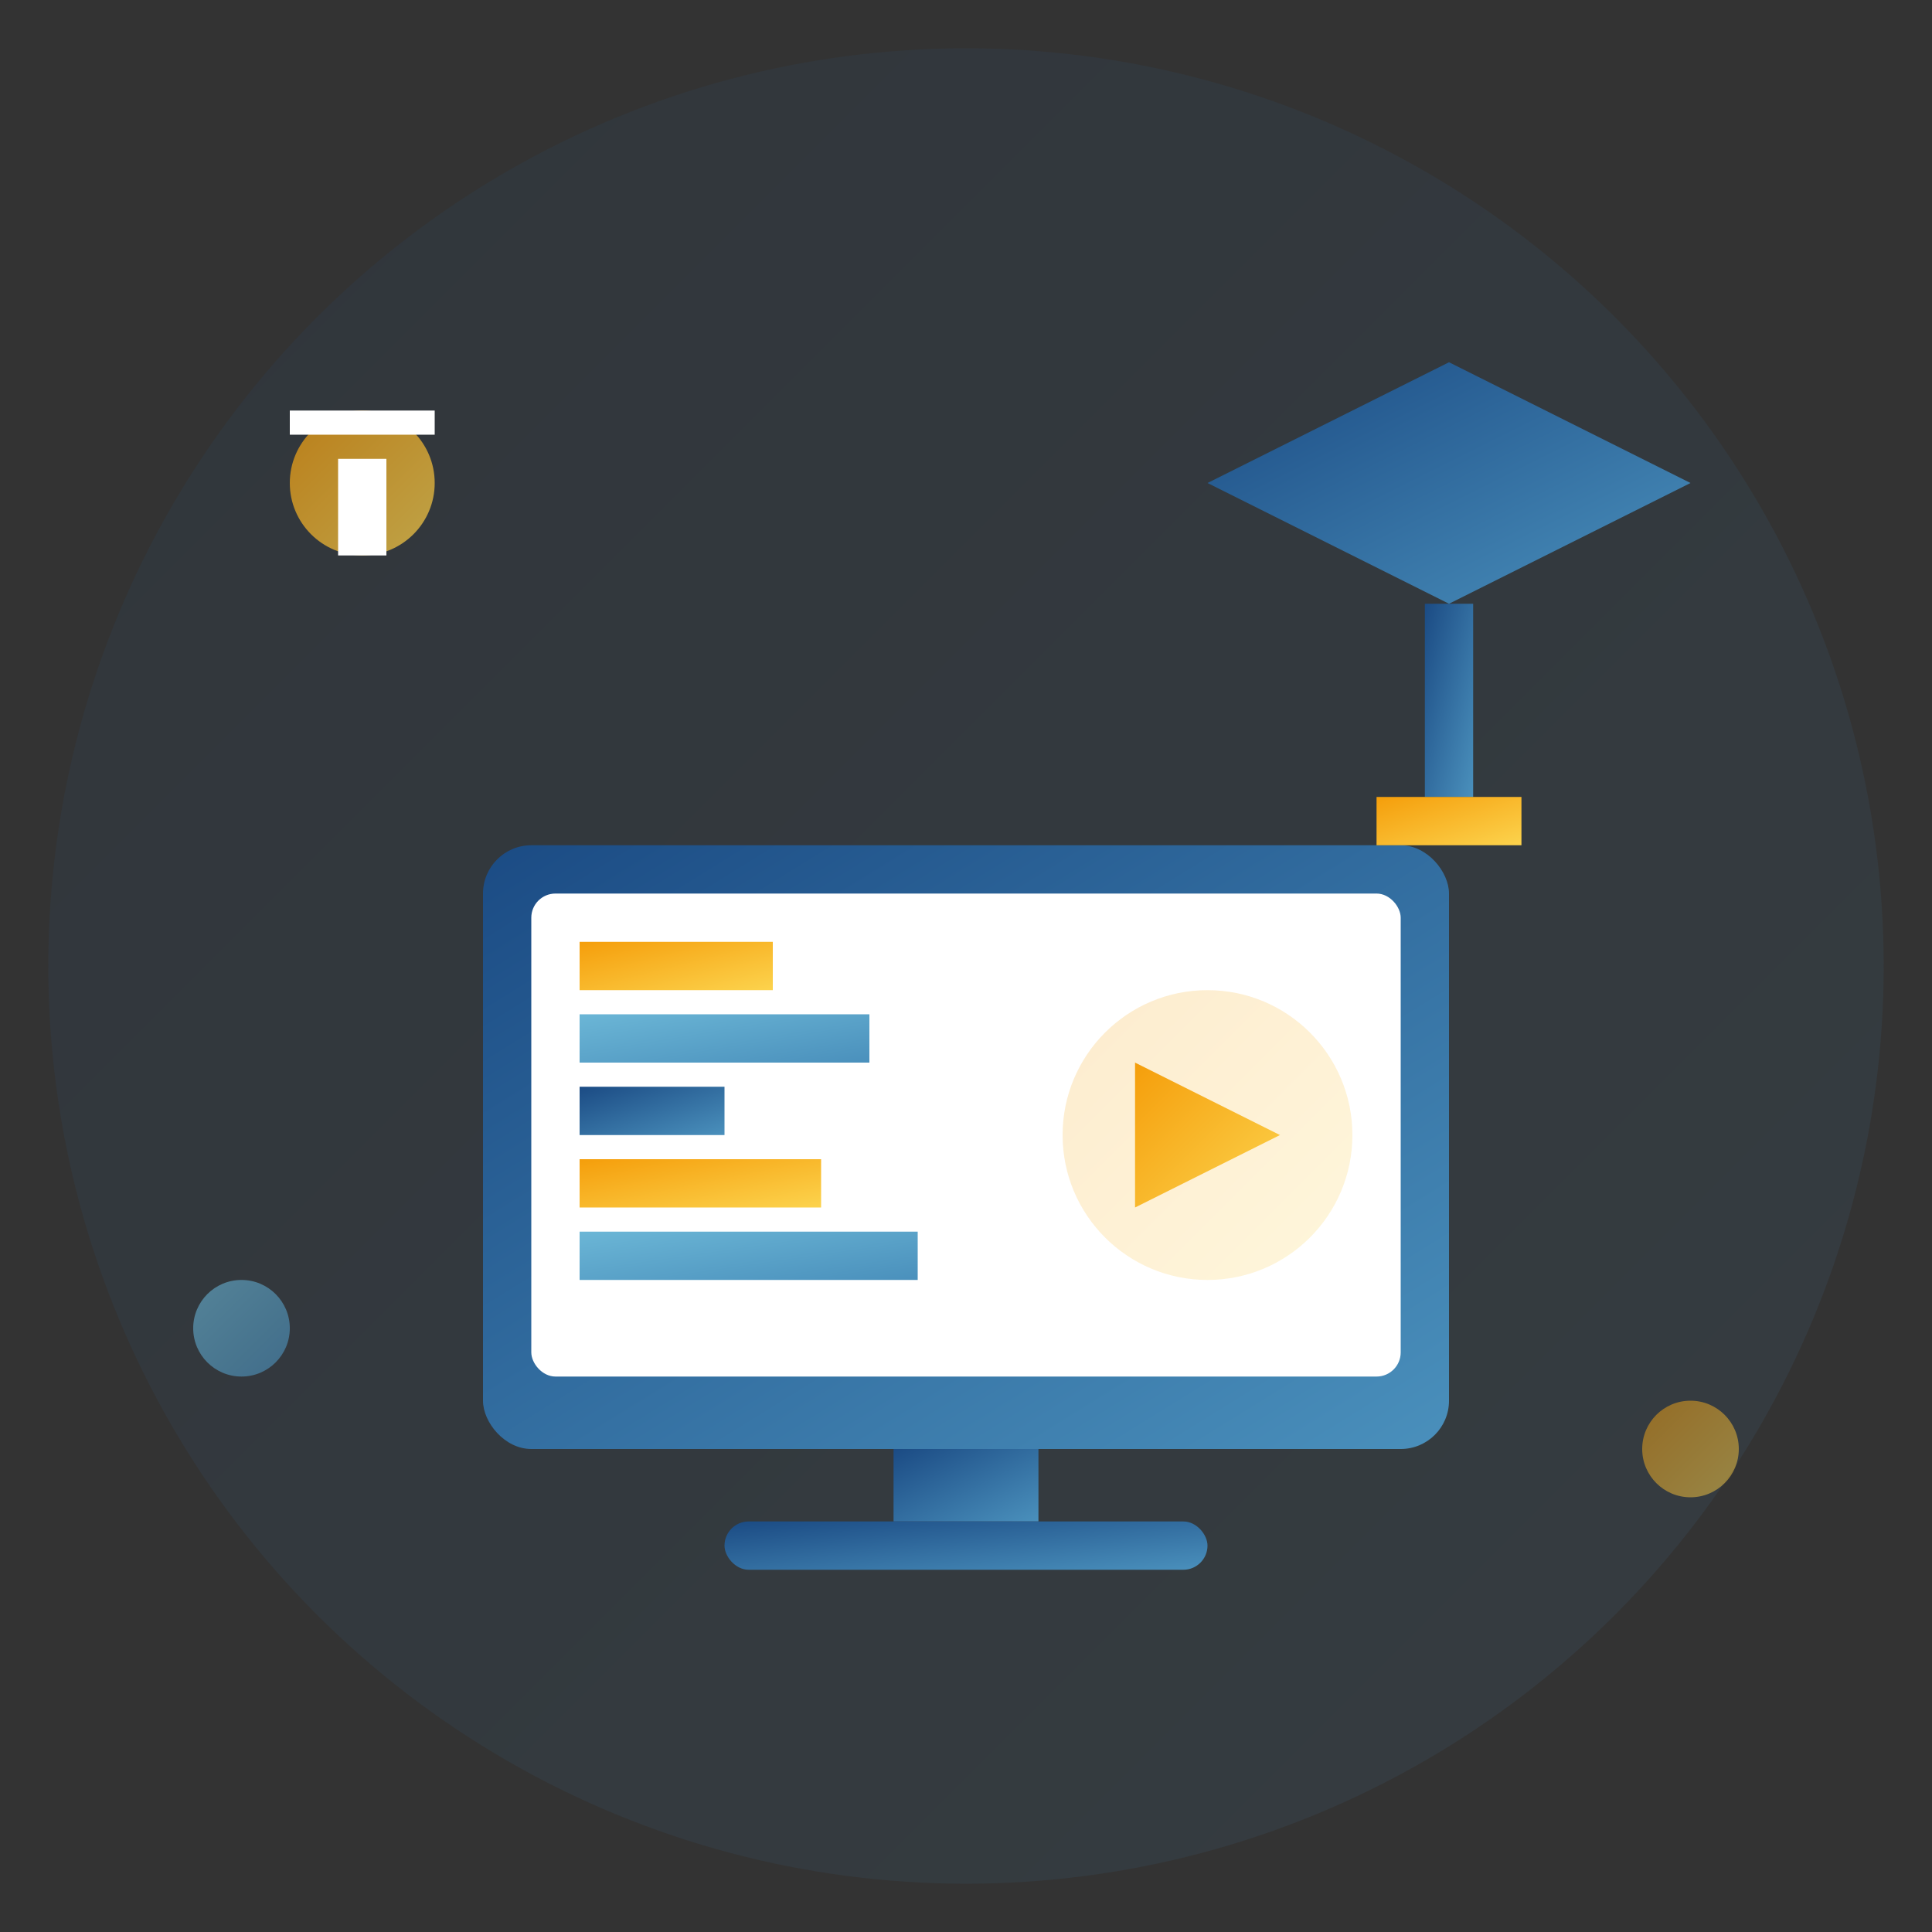 <svg width="80" height="80" viewBox="0 0 80 80" xmlns="http://www.w3.org/2000/svg">
  <rect x="0" y="0" width="80" height="80" fill="#333333" stroke="none"/>
  <!-- Ilustração flat moderna para Capacitação Digital -->
  <defs>
    <linearGradient id="primaryGrad" x1="0%" y1="0%" x2="100%" y2="100%">
      <stop offset="0%" style="stop-color:#1B4B84"/>
      <stop offset="100%" style="stop-color:#4A90BC"/>
    </linearGradient>
    <linearGradient id="secondaryGrad" x1="0%" y1="0%" x2="100%" y2="100%">
      <stop offset="0%" style="stop-color:#6BB6D6"/>
      <stop offset="100%" style="stop-color:#4A90BC"/>
    </linearGradient>
    <linearGradient id="accentGrad" x1="0%" y1="0%" x2="100%" y2="100%">
      <stop offset="0%" style="stop-color:#F59E0B"/>
      <stop offset="100%" style="stop-color:#FCD34D"/>
    </linearGradient>
  </defs>
  
  <!-- Background -->
  <circle cx="40" cy="40" r="38" fill="url(#primaryGrad)" opacity="0.1"/>
  
  <!-- Laptop -->
  <rect x="20" y="35" width="40" height="25" rx="2" fill="url(#primaryGrad)"/>
  <rect x="22" y="37" width="36" height="20" rx="1" fill="#ffffff"/>
  <rect x="37" y="60" width="6" height="3" fill="url(#primaryGrad)"/>
  <rect x="30" y="63" width="20" height="2" rx="1" fill="url(#primaryGrad)"/>
  
  <!-- Screen content - code/learning -->
  <rect x="24" y="39" width="8" height="2" fill="url(#accentGrad)"/>
  <rect x="24" y="42" width="12" height="2" fill="url(#secondaryGrad)"/>
  <rect x="24" y="45" width="6" height="2" fill="url(#primaryGrad)"/>
  <rect x="24" y="48" width="10" height="2" fill="url(#accentGrad)"/>
  <rect x="24" y="51" width="14" height="2" fill="url(#secondaryGrad)"/>
  
  <!-- Play button -->
  <circle cx="50" cy="47" r="6" fill="url(#accentGrad)" opacity="0.2"/>
  <path d="M47 44 L53 47 L47 50 Z" fill="url(#accentGrad)"/>
  
  <!-- Floating elements - learning symbols -->
  <circle cx="15" cy="20" r="3" fill="url(#accentGrad)" opacity="0.7"/>
  <rect x="12" y="17" width="6" height="1" fill="#ffffff"/>
  <rect x="14" y="19" width="2" height="4" fill="#ffffff"/>
  
  <!-- Graduation cap -->
  <path d="M60 15 L70 20 L60 25 L50 20 Z" fill="url(#primaryGrad)"/>
  <rect x="59" y="25" width="2" height="8" fill="url(#primaryGrad)"/>
  <rect x="57" y="33" width="6" height="2" fill="url(#accentGrad)"/>
  
  <!-- Knowledge symbols -->
  <circle cx="10" cy="55" r="2" fill="url(#secondaryGrad)" opacity="0.6"/>
  <circle cx="70" cy="60" r="2" fill="url(#accentGrad)" opacity="0.5"/>
</svg>
